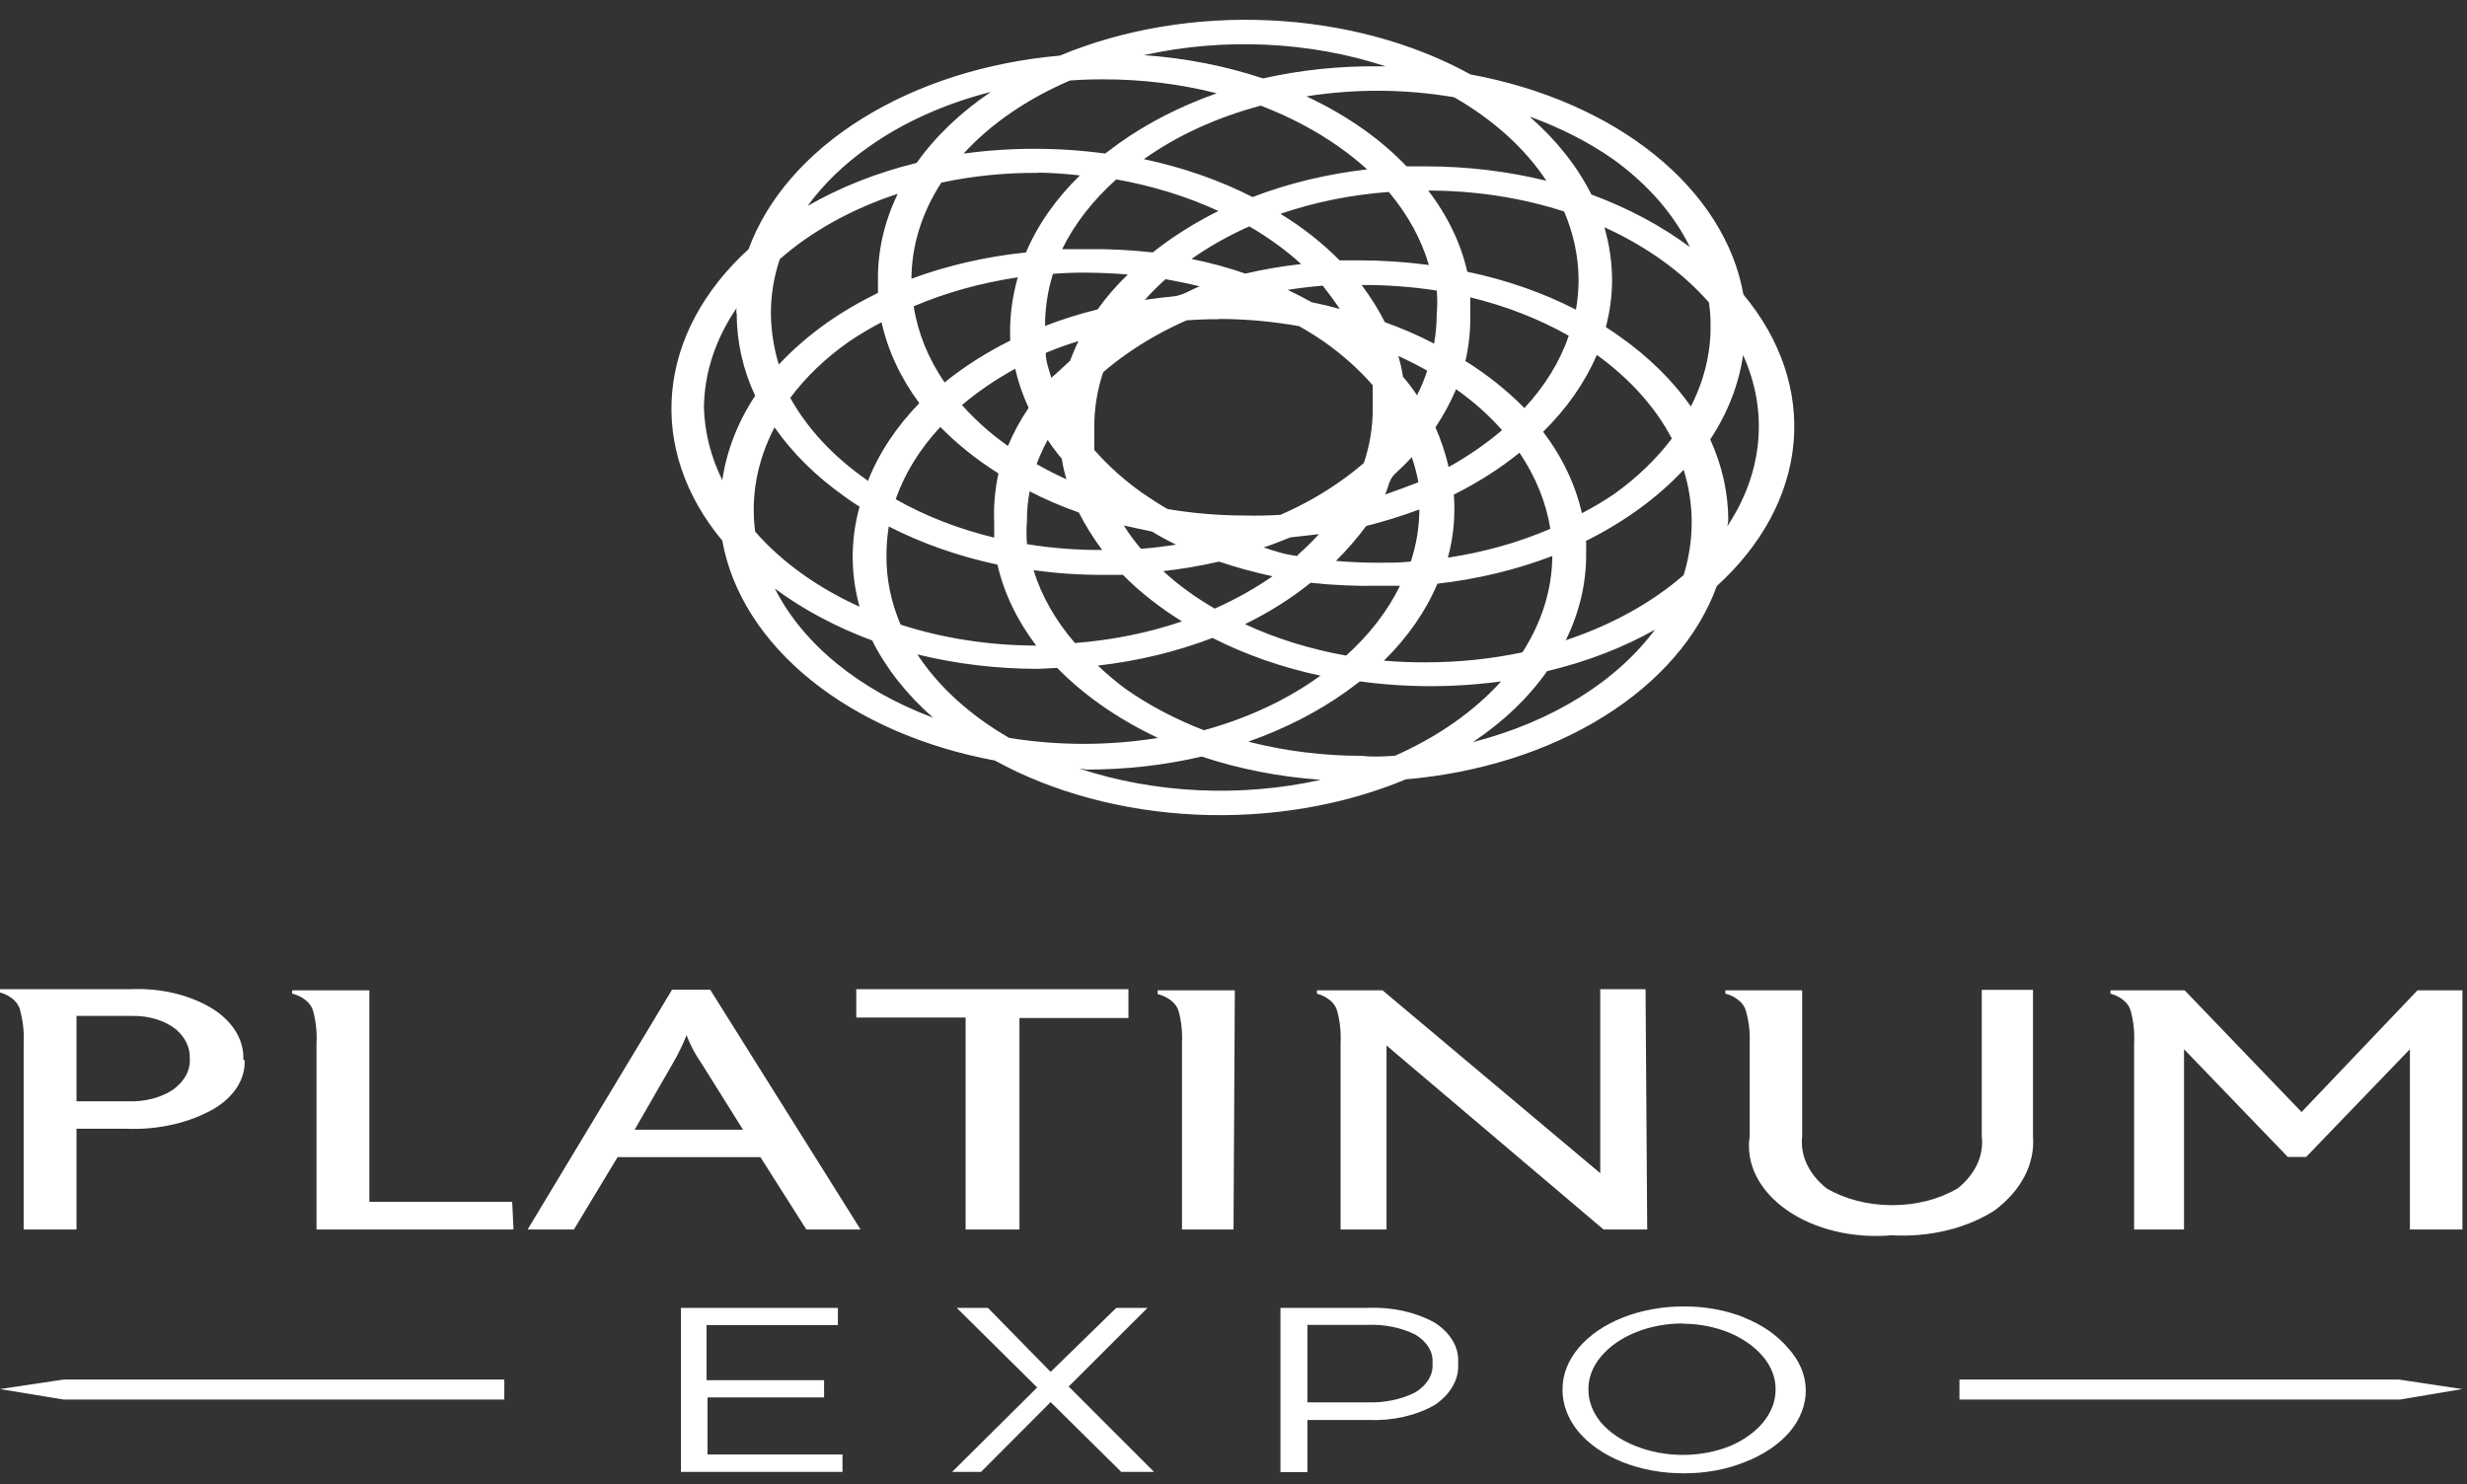 <svg width="113" height="68" viewBox="0 0 113 68" fill="none" xmlns="http://www.w3.org/2000/svg">
<rect x="0" y="0" width="113" height="68" fill="#333333" stroke="none"/>
<path d="M11.204 48.553C11.227 48.974 11.114 49.394 10.874 49.779C10.634 50.165 10.274 50.508 9.82 50.78C8.684 51.438 7.24 51.769 5.775 51.707H3.504V56.322H1.083V47.796C1.11 47.304 1.06 46.81 0.932 46.326C0.901 46.136 0.797 45.955 0.633 45.803C0.469 45.652 0.25 45.534 0 45.462L0 45.313H6.016C6.71 45.284 7.407 45.354 8.063 45.519C8.719 45.683 9.322 45.94 9.835 46.272C10.269 46.565 10.61 46.92 10.836 47.313C11.061 47.706 11.166 48.129 11.144 48.553M23.521 56.322H14.497V47.796C14.525 47.304 14.475 46.81 14.347 46.326C14.3 46.143 14.187 45.972 14.018 45.83C13.849 45.688 13.631 45.58 13.384 45.516V45.367H16.919V55.053H23.461L23.521 56.322ZM39.417 56.322H36.935L34.83 53.007H28.288L26.288 56.322H24.167L30.785 45.335H32.529L39.417 56.322ZM34.033 51.75L32.153 48.745C31.857 48.322 31.62 47.879 31.446 47.423C31.268 47.872 31.052 48.314 30.799 48.745L29.07 51.75H34.033ZM51.688 46.635H46.696V56.322H44.229V46.613H39.221V45.313H51.688V46.635ZM56.501 56.322H54.14V47.796C54.167 47.304 54.117 46.81 53.989 46.326C53.938 46.147 53.822 45.98 53.654 45.842C53.485 45.704 53.269 45.599 53.027 45.537V45.367H56.561L56.501 56.322ZM75.45 56.322H73.45L63.509 47.892V56.322H61.404V47.796C61.431 47.304 61.381 46.81 61.253 46.326C61.209 46.145 61.1 45.976 60.937 45.834C60.773 45.692 60.561 45.583 60.321 45.516V45.367H63.328L73.299 53.743V45.313H75.374L75.45 56.322ZM93.12 52.059C93.169 52.679 93.038 53.3 92.735 53.882C92.433 54.465 91.965 54.998 91.361 55.448C90.726 55.857 89.979 56.169 89.167 56.365C88.354 56.561 87.494 56.637 86.639 56.588C85.769 56.664 84.886 56.599 84.057 56.4C83.227 56.2 82.472 55.87 81.848 55.435C81.223 54.999 80.745 54.469 80.45 53.885C80.155 53.3 80.049 52.676 80.142 52.059V47.796C80.167 47.303 80.112 46.81 79.976 46.326C79.931 46.144 79.82 45.974 79.654 45.832C79.487 45.69 79.272 45.581 79.029 45.516V45.367H82.548V52.059C82.498 52.488 82.571 52.919 82.763 53.328C82.954 53.736 83.259 54.113 83.661 54.435C84.505 54.935 85.569 55.208 86.669 55.208C87.768 55.208 88.833 54.935 89.677 54.435C90.075 54.112 90.378 53.735 90.567 53.326C90.755 52.918 90.826 52.487 90.774 52.059V45.345H93.12V52.059ZM112.791 56.322H110.385V48.063L105.633 52.997H104.79L100.038 48.063V56.322H97.752V47.796C97.78 47.304 97.729 46.81 97.602 46.326C97.558 46.145 97.449 45.976 97.285 45.834C97.122 45.692 96.91 45.583 96.669 45.516V45.367H100.068L105.422 50.94L110.731 45.367H112.791V56.322ZM89.752 64.112H109.934L112.791 63.632L109.874 63.195H89.752V64.112ZM31.191 59.913H38.379V60.702H32.364V63.227H37.747V64.016H32.409V66.627H38.59V67.426H31.191V59.913ZM43.823 59.913H45.252L48.124 62.844L51.132 59.913H52.561L48.951 63.515L52.861 67.426H51.358L48.124 64.229L44.936 67.426H43.613L47.508 63.558L43.823 59.913ZM65.705 60.584C66.072 60.817 66.36 61.106 66.548 61.429C66.736 61.752 66.817 62.101 66.787 62.449C66.816 62.806 66.734 63.162 66.547 63.494C66.359 63.825 66.072 64.123 65.705 64.368C64.855 64.849 63.784 65.092 62.697 65.049H59.885V67.437H58.651V59.913H62.637C63.741 59.863 64.833 60.102 65.705 60.584ZM64.832 63.781C65.099 63.617 65.308 63.412 65.444 63.18C65.58 62.949 65.638 62.699 65.614 62.449C65.638 62.203 65.58 61.956 65.444 61.728C65.308 61.5 65.099 61.298 64.832 61.139C64.184 60.813 63.399 60.656 62.607 60.691H59.885V64.24H62.607C63.401 64.272 64.186 64.11 64.832 63.781ZM79.871 60.35C80.702 60.679 81.397 61.157 81.886 61.735C82.414 62.306 82.701 62.971 82.713 63.654C82.724 64.336 82.469 65.007 81.977 65.593C81.474 66.175 80.763 66.653 79.916 66.978C79.069 67.32 78.109 67.496 77.134 67.49C76.15 67.496 75.18 67.32 74.322 66.978C73.491 66.649 72.796 66.171 72.307 65.593C71.82 65.005 71.566 64.335 71.57 63.654C71.566 62.982 71.82 62.322 72.307 61.746C72.796 61.167 73.491 60.69 74.322 60.361C75.18 60.019 76.15 59.843 77.134 59.849C78.109 59.842 79.069 60.019 79.916 60.361L79.871 60.35ZM77.089 60.627C76.334 60.626 75.592 60.763 74.936 61.027C74.279 61.29 73.731 61.67 73.344 62.13C72.955 62.586 72.752 63.11 72.758 63.643C72.752 64.183 72.955 64.713 73.344 65.177C73.731 65.624 74.275 65.991 74.923 66.243C75.581 66.508 76.325 66.648 77.082 66.648C77.838 66.648 78.582 66.508 79.24 66.243C79.858 65.982 80.375 65.616 80.743 65.177C81.133 64.713 81.335 64.183 81.33 63.643C81.335 63.11 81.132 62.586 80.743 62.13C80.372 61.693 79.856 61.327 79.24 61.064C78.601 60.795 77.876 60.649 77.134 60.638L77.089 60.627ZM2.918 63.195L0 63.632L2.918 64.112H23.1V63.195H2.918ZM79.119 24.106C80.752 21.651 81.01 18.848 79.841 16.263C79.649 17.603 79.14 18.911 78.337 20.131C78.886 21.337 79.165 22.595 79.164 23.861L79.119 24.106ZM72.653 24.799C72.653 25.002 72.653 25.204 72.653 25.417C72.654 26.749 72.338 28.071 71.72 29.328C73.813 28.633 75.658 27.613 77.119 26.344C77.61 24.754 77.61 23.107 77.119 21.517C75.921 22.803 74.39 23.916 72.607 24.799H72.653ZM73.134 16.274C72.594 17.53 71.765 18.714 70.682 19.78C71.565 20.944 72.165 22.205 72.457 23.51C72.986 23.236 73.489 22.937 73.961 22.614C74.999 21.866 75.88 21.015 76.578 20.089C75.824 18.652 74.651 17.345 73.134 16.252V16.274ZM73.495 10.434C73.724 11.23 73.839 12.04 73.841 12.853C73.836 13.568 73.74 14.281 73.555 14.984C73.78 15.123 73.991 15.272 74.201 15.421C75.522 16.355 76.619 17.434 77.45 18.618C78.057 17.433 78.362 16.181 78.352 14.92C78.355 14.564 78.33 14.209 78.277 13.855C77.063 12.47 75.429 11.294 73.495 10.412V10.434ZM49.011 16.529C49.132 16.22 49.252 15.922 49.403 15.624C48.885 15.782 48.383 15.963 47.899 16.167C47.899 16.551 48.049 16.934 48.154 17.307C48.47 17.041 48.726 16.785 49.011 16.529ZM47.508 21.272C47.935 21.517 48.382 21.745 48.846 21.954C48.756 21.645 48.681 21.325 48.636 21.016C48.399 20.736 48.184 20.448 47.989 20.153C47.789 20.519 47.618 20.892 47.477 21.272H47.508ZM44.064 18.554C44.663 19.234 45.37 19.863 46.169 20.43C46.418 19.83 46.735 19.246 47.117 18.682C46.845 18.098 46.639 17.499 46.5 16.892C45.606 17.382 44.789 17.94 44.064 18.554ZM71.013 24.224C70.819 23.014 70.341 21.837 69.6 20.739C68.708 21.461 67.699 22.105 66.592 22.657C66.668 23.624 66.577 24.594 66.321 25.545C67.979 25.295 69.566 24.848 71.013 24.224ZM63.389 30.266C64.023 30.318 64.66 30.343 65.299 30.341C66.801 30.342 68.296 30.188 69.735 29.882C70.626 28.497 71.093 26.993 71.103 25.47C69.462 26.099 67.682 26.528 65.84 26.739C65.306 28.003 64.478 29.195 63.389 30.266ZM60.035 26.696C59.144 27.412 58.134 28.049 57.027 28.593C58.446 29.253 60.012 29.739 61.659 30.032C62.727 29.071 63.561 27.99 64.126 26.834H63.118C62.087 26.853 61.055 26.807 60.035 26.696ZM62.577 24.096C62.167 24.65 61.705 25.184 61.193 25.694C61.832 25.75 62.474 25.778 63.118 25.779C63.614 25.779 64.111 25.779 64.622 25.726C64.879 24.944 65.01 24.143 65.013 23.339C64.226 23.631 63.412 23.884 62.577 24.096ZM72.186 14.185C72.265 13.736 72.305 13.284 72.307 12.832C72.302 11.767 72.079 10.707 71.645 9.688C69.69 9.057 67.567 8.73 65.419 8.729C66.308 9.888 66.913 11.145 67.209 12.448C68.995 12.822 70.679 13.409 72.186 14.185ZM67.163 16.561C68.165 17.196 69.058 17.911 69.825 18.693C70.768 17.68 71.455 16.558 71.856 15.379C70.505 14.613 68.979 14.018 67.344 13.62C67.344 13.865 67.344 14.1 67.344 14.345C67.363 15.087 67.288 15.829 67.118 16.561H67.163ZM62.366 13.055C62.782 13.604 63.139 14.174 63.434 14.76C64.224 15.041 64.978 15.369 65.689 15.741C65.767 15.288 65.808 14.833 65.81 14.377C65.84 14.022 65.84 13.666 65.81 13.311C64.679 13.136 63.524 13.05 62.366 13.055ZM58.651 9.794C59.675 10.423 60.584 11.139 61.358 11.926H62.246C63.32 11.927 64.393 11.998 65.449 12.139C65.103 10.959 64.483 9.829 63.614 8.793C61.891 8.921 60.212 9.26 58.651 9.794ZM63.464 3.038C59.993 1.895 56.046 1.713 52.395 2.526C54.287 2.66 56.133 3.02 57.854 3.592C59.57 3.205 61.363 3.018 63.163 3.038H63.464ZM64.426 7.62H65.299C67.183 7.62 69.053 7.843 70.833 8.281C69.85 6.796 68.405 5.488 66.607 4.455C65.479 4.262 64.323 4.162 63.163 4.157C62.045 4.155 60.931 4.241 59.84 4.413C60.8 4.861 61.691 5.379 62.501 5.958C63.215 6.468 63.86 7.025 64.426 7.62ZM52.395 7.29C54.179 7.668 55.862 8.256 57.373 9.027C59.009 8.398 60.784 7.969 62.622 7.759C62.229 7.404 61.807 7.066 61.358 6.747C60.292 5.99 59.076 5.348 57.749 4.839C55.731 5.377 53.9 6.217 52.38 7.301L52.395 7.29ZM44.154 7.034C46.29 6.744 48.484 6.744 50.621 7.034L51.222 6.587C52.536 5.645 54.06 4.864 55.734 4.274C54.06 3.847 52.294 3.63 50.515 3.635C50.013 3.632 49.511 3.65 49.011 3.688C47.051 4.528 45.385 5.672 44.139 7.034H44.154ZM75.856 28.817C74.364 29.663 72.674 30.315 70.863 30.745C70.009 31.962 68.859 33.063 67.464 33.996C71.089 33.066 74.086 31.201 75.856 28.774V28.817ZM70.096 5.372C71.304 6.431 72.25 7.627 72.893 8.91C74.574 9.532 76.098 10.345 77.405 11.318C76.671 9.812 75.474 8.44 73.901 7.301C72.779 6.518 71.496 5.861 70.096 5.351V5.372ZM36.995 9.432C38.486 8.575 40.175 7.907 41.988 7.461C42.849 6.247 43.999 5.147 45.387 4.21C43.271 4.75 41.35 5.617 39.763 6.747C38.648 7.534 37.714 8.44 36.995 9.432ZM33.085 24.767C31.374 22.712 30.574 20.34 30.789 17.959C31.003 15.579 32.223 13.298 34.288 11.414C35.139 9.095 36.952 7.01 39.494 5.429C42.036 3.848 45.189 2.844 48.545 2.548C51.443 1.34 54.785 0.777 58.139 0.931C61.494 1.085 64.706 1.949 67.359 3.411C70.627 4.011 73.566 5.293 75.794 7.091C78.022 8.888 79.437 11.118 79.856 13.492C81.569 15.547 82.369 17.92 82.152 20.302C81.934 22.683 80.71 24.964 78.638 26.845C77.797 29.165 75.988 31.252 73.447 32.832C70.906 34.412 67.752 35.412 64.396 35.701C61.496 36.908 58.151 37.471 54.795 37.317C51.438 37.163 48.224 36.3 45.568 34.838C42.305 34.235 39.373 32.953 37.148 31.158C34.923 29.363 33.508 27.137 33.085 24.767ZM40.003 29.36C38.323 28.742 36.799 27.932 35.492 26.962C36.781 29.506 39.367 31.616 42.74 32.877C41.541 31.823 40.601 30.635 39.958 29.36H40.003ZM60.516 30.959C58.732 30.58 57.049 29.993 55.538 29.222C53.902 29.851 52.127 30.279 50.29 30.49C50.68 30.863 51.102 31.219 51.553 31.555C52.618 32.305 53.829 32.944 55.147 33.452C57.153 32.901 58.969 32.05 60.471 30.959H60.516ZM63.885 34.625C65.847 33.759 67.512 32.594 68.757 31.214C66.621 31.505 64.427 31.505 62.291 31.214L61.689 31.662C60.375 32.604 58.851 33.385 57.178 33.974C58.85 34.405 60.616 34.625 62.396 34.625C62.817 34.678 63.328 34.657 63.84 34.625H63.885ZM49.417 35.2C52.889 36.352 56.845 36.539 60.501 35.722C58.609 35.59 56.763 35.23 55.042 34.657C53.344 35.054 51.567 35.255 49.779 35.253L49.417 35.2ZM47.553 30.639C45.669 30.64 43.798 30.416 42.019 29.978C42.996 31.463 44.435 32.771 46.229 33.804C48.471 34.166 50.8 34.166 53.042 33.804C52.09 33.355 51.204 32.842 50.395 32.269C49.669 31.755 49.009 31.195 48.425 30.596L47.553 30.639ZM53.388 12.789C53.047 13.092 52.73 13.409 52.44 13.737C52.861 13.673 53.313 13.62 53.749 13.578C54.185 13.535 54.546 13.268 54.952 13.119C54.441 12.991 53.929 12.885 53.388 12.789ZM59.599 12.096C58.901 11.46 58.104 10.88 57.223 10.37C56.266 10.797 55.379 11.298 54.576 11.862C55.424 12.033 56.25 12.258 57.042 12.533C57.876 12.339 58.731 12.193 59.599 12.096ZM61.373 14.153C61.133 13.801 60.877 13.46 60.591 13.087C60.05 13.13 59.513 13.194 58.982 13.279C59.358 13.46 59.719 13.642 60.08 13.844C60.519 13.931 60.95 14.034 61.373 14.153ZM52.771 24.352L51.478 24.074C51.706 24.441 51.968 24.797 52.26 25.14C52.801 25.098 53.338 25.034 53.869 24.948C53.493 24.767 53.132 24.575 52.771 24.352ZM59.448 25.417C59.792 25.113 60.114 24.797 60.411 24.469L59.102 24.618C58.697 24.778 58.306 24.938 57.884 25.076C58.396 25.257 58.922 25.417 59.448 25.47V25.417ZM55.644 27.879C56.597 27.453 57.484 26.956 58.29 26.398C57.45 26.218 56.631 25.994 55.839 25.726C55.004 25.918 54.149 26.064 53.282 26.163C53.972 26.799 54.764 27.375 55.644 27.879ZM45.733 21.687C44.728 21.055 43.835 20.34 43.071 19.556C42.13 20.571 41.438 21.692 41.026 22.87C42.376 23.636 43.902 24.231 45.538 24.628C45.538 24.394 45.538 24.149 45.538 23.904C45.508 23.162 45.574 22.421 45.733 21.687ZM50.485 25.193C50.072 24.64 49.715 24.067 49.417 23.478C48.628 23.2 47.873 22.876 47.162 22.508C47.076 22.956 47.036 23.409 47.041 23.861C47.01 24.216 47.01 24.572 47.041 24.927C48.171 25.111 49.327 25.201 50.485 25.193ZM49.237 29.456C50.939 29.326 52.597 28.991 54.14 28.465C53.12 27.834 52.211 27.119 51.433 26.334H50.545C49.47 26.338 48.397 26.266 47.342 26.12C47.706 27.3 48.347 28.427 49.237 29.456ZM41.252 28.614C43.202 29.244 45.319 29.571 47.462 29.573C46.585 28.416 45.985 27.162 45.688 25.865C43.903 25.483 42.22 24.892 40.71 24.117C40.64 24.549 40.605 24.983 40.605 25.417C40.589 26.5 40.807 27.578 41.252 28.614ZM39.748 22.05C40.249 20.772 41.047 19.561 42.109 18.469C41.249 17.308 40.665 16.055 40.379 14.76C39.853 15.037 39.351 15.336 38.875 15.656C37.806 16.412 36.904 17.277 36.198 18.224C36.984 19.643 38.183 20.928 39.718 21.996L39.748 22.05ZM34.589 24.352C35.799 25.738 37.434 26.915 39.372 27.794C38.952 26.281 38.952 24.724 39.372 23.211C39.146 23.073 38.935 22.924 38.725 22.774C37.401 21.843 36.303 20.762 35.477 19.577C34.681 21.102 34.378 22.733 34.589 24.352ZM33.747 14.1C32.773 15.525 32.259 17.087 32.243 18.671C32.275 19.804 32.559 20.926 33.085 21.996C33.279 20.657 33.787 19.349 34.589 18.128C34.029 16.921 33.744 15.658 33.747 14.387C33.717 14.302 33.732 14.217 33.732 14.142L33.747 14.1ZM41.116 8.878C39.017 9.571 37.17 10.595 35.717 11.872C35.446 12.682 35.31 13.512 35.311 14.345C35.317 15.136 35.438 15.926 35.672 16.7C36.309 16.018 37.039 15.383 37.853 14.803C38.58 14.292 39.37 13.829 40.214 13.418C40.214 13.204 40.214 13.002 40.214 12.789C40.206 11.474 40.506 10.166 41.101 8.921L41.116 8.878ZM52.801 11.563C53.697 10.851 54.706 10.214 55.809 9.666C54.374 9.003 52.793 8.514 51.132 8.217C50.056 9.176 49.218 10.257 48.651 11.414H49.673C50.72 11.396 51.767 11.447 52.801 11.563ZM47.868 14.931C48.639 14.631 49.444 14.378 50.275 14.174C50.671 13.615 51.134 13.08 51.658 12.576C51.02 12.521 50.377 12.492 49.733 12.491C49.231 12.487 48.729 12.504 48.23 12.544C47.988 13.324 47.867 14.121 47.868 14.92V14.931ZM41.853 14.046C42.041 15.253 42.52 16.428 43.267 17.52C44.157 16.798 45.167 16.154 46.274 15.602C46.231 14.63 46.347 13.657 46.62 12.704C44.932 12.956 43.316 13.406 41.838 14.036L41.853 14.046ZM47.568 7.919C46.06 7.907 44.559 8.058 43.116 8.366C42.222 9.748 41.756 11.248 41.748 12.768C43.39 12.161 45.164 11.754 46.996 11.563C47.532 10.297 48.366 9.105 49.463 8.036C48.831 7.961 48.193 7.918 47.553 7.908L47.568 7.919ZM65.389 16.988C64.953 16.743 64.516 16.519 64.05 16.306C64.144 16.619 64.214 16.936 64.261 17.254C64.497 17.53 64.713 17.815 64.907 18.107C65.095 17.737 65.251 17.36 65.374 16.977L65.389 16.988ZM66.366 21.389C67.258 20.889 68.074 20.324 68.803 19.705C68.203 19.026 67.497 18.396 66.697 17.83C66.442 18.428 66.125 19.012 65.75 19.577C66.01 20.167 66.21 20.769 66.351 21.378L66.366 21.389ZM63.464 22.646C63.96 22.476 64.441 22.295 64.968 22.092C64.897 21.705 64.797 21.321 64.667 20.941C64.426 21.208 64.156 21.463 63.885 21.719C63.614 21.975 63.599 22.337 63.449 22.636L63.464 22.646ZM55.854 14.622C55.352 14.62 54.85 14.637 54.35 14.675C53.347 15.117 52.419 15.639 51.583 16.231C51.213 16.492 50.861 16.765 50.53 17.052C50.258 17.869 50.121 18.706 50.124 19.545C50.124 19.918 50.124 20.291 50.124 20.611C50.748 21.325 51.484 21.987 52.32 22.582C52.696 22.838 53.087 23.094 53.478 23.318C54.631 23.514 55.812 23.614 56.997 23.616C57.549 23.629 58.101 23.619 58.651 23.584C59.658 23.146 60.587 22.623 61.419 22.028C61.789 21.768 62.14 21.494 62.471 21.208C62.745 20.391 62.881 19.554 62.877 18.714C62.877 18.341 62.877 17.968 62.877 17.648C62.255 16.933 61.518 16.272 60.682 15.677C60.311 15.421 59.92 15.176 59.509 14.942C58.309 14.725 57.077 14.614 55.839 14.611L55.854 14.622ZM8.692 48.478C8.714 48.003 8.495 47.538 8.076 47.167C7.821 46.96 7.504 46.795 7.147 46.687C6.79 46.578 6.404 46.527 6.016 46.539H3.504V50.45H5.865C6.238 50.464 6.611 50.425 6.962 50.335C7.314 50.246 7.636 50.107 7.91 49.928C8.177 49.738 8.384 49.511 8.519 49.262C8.653 49.012 8.713 48.745 8.692 48.478Z" fill="white"/>
</svg>
